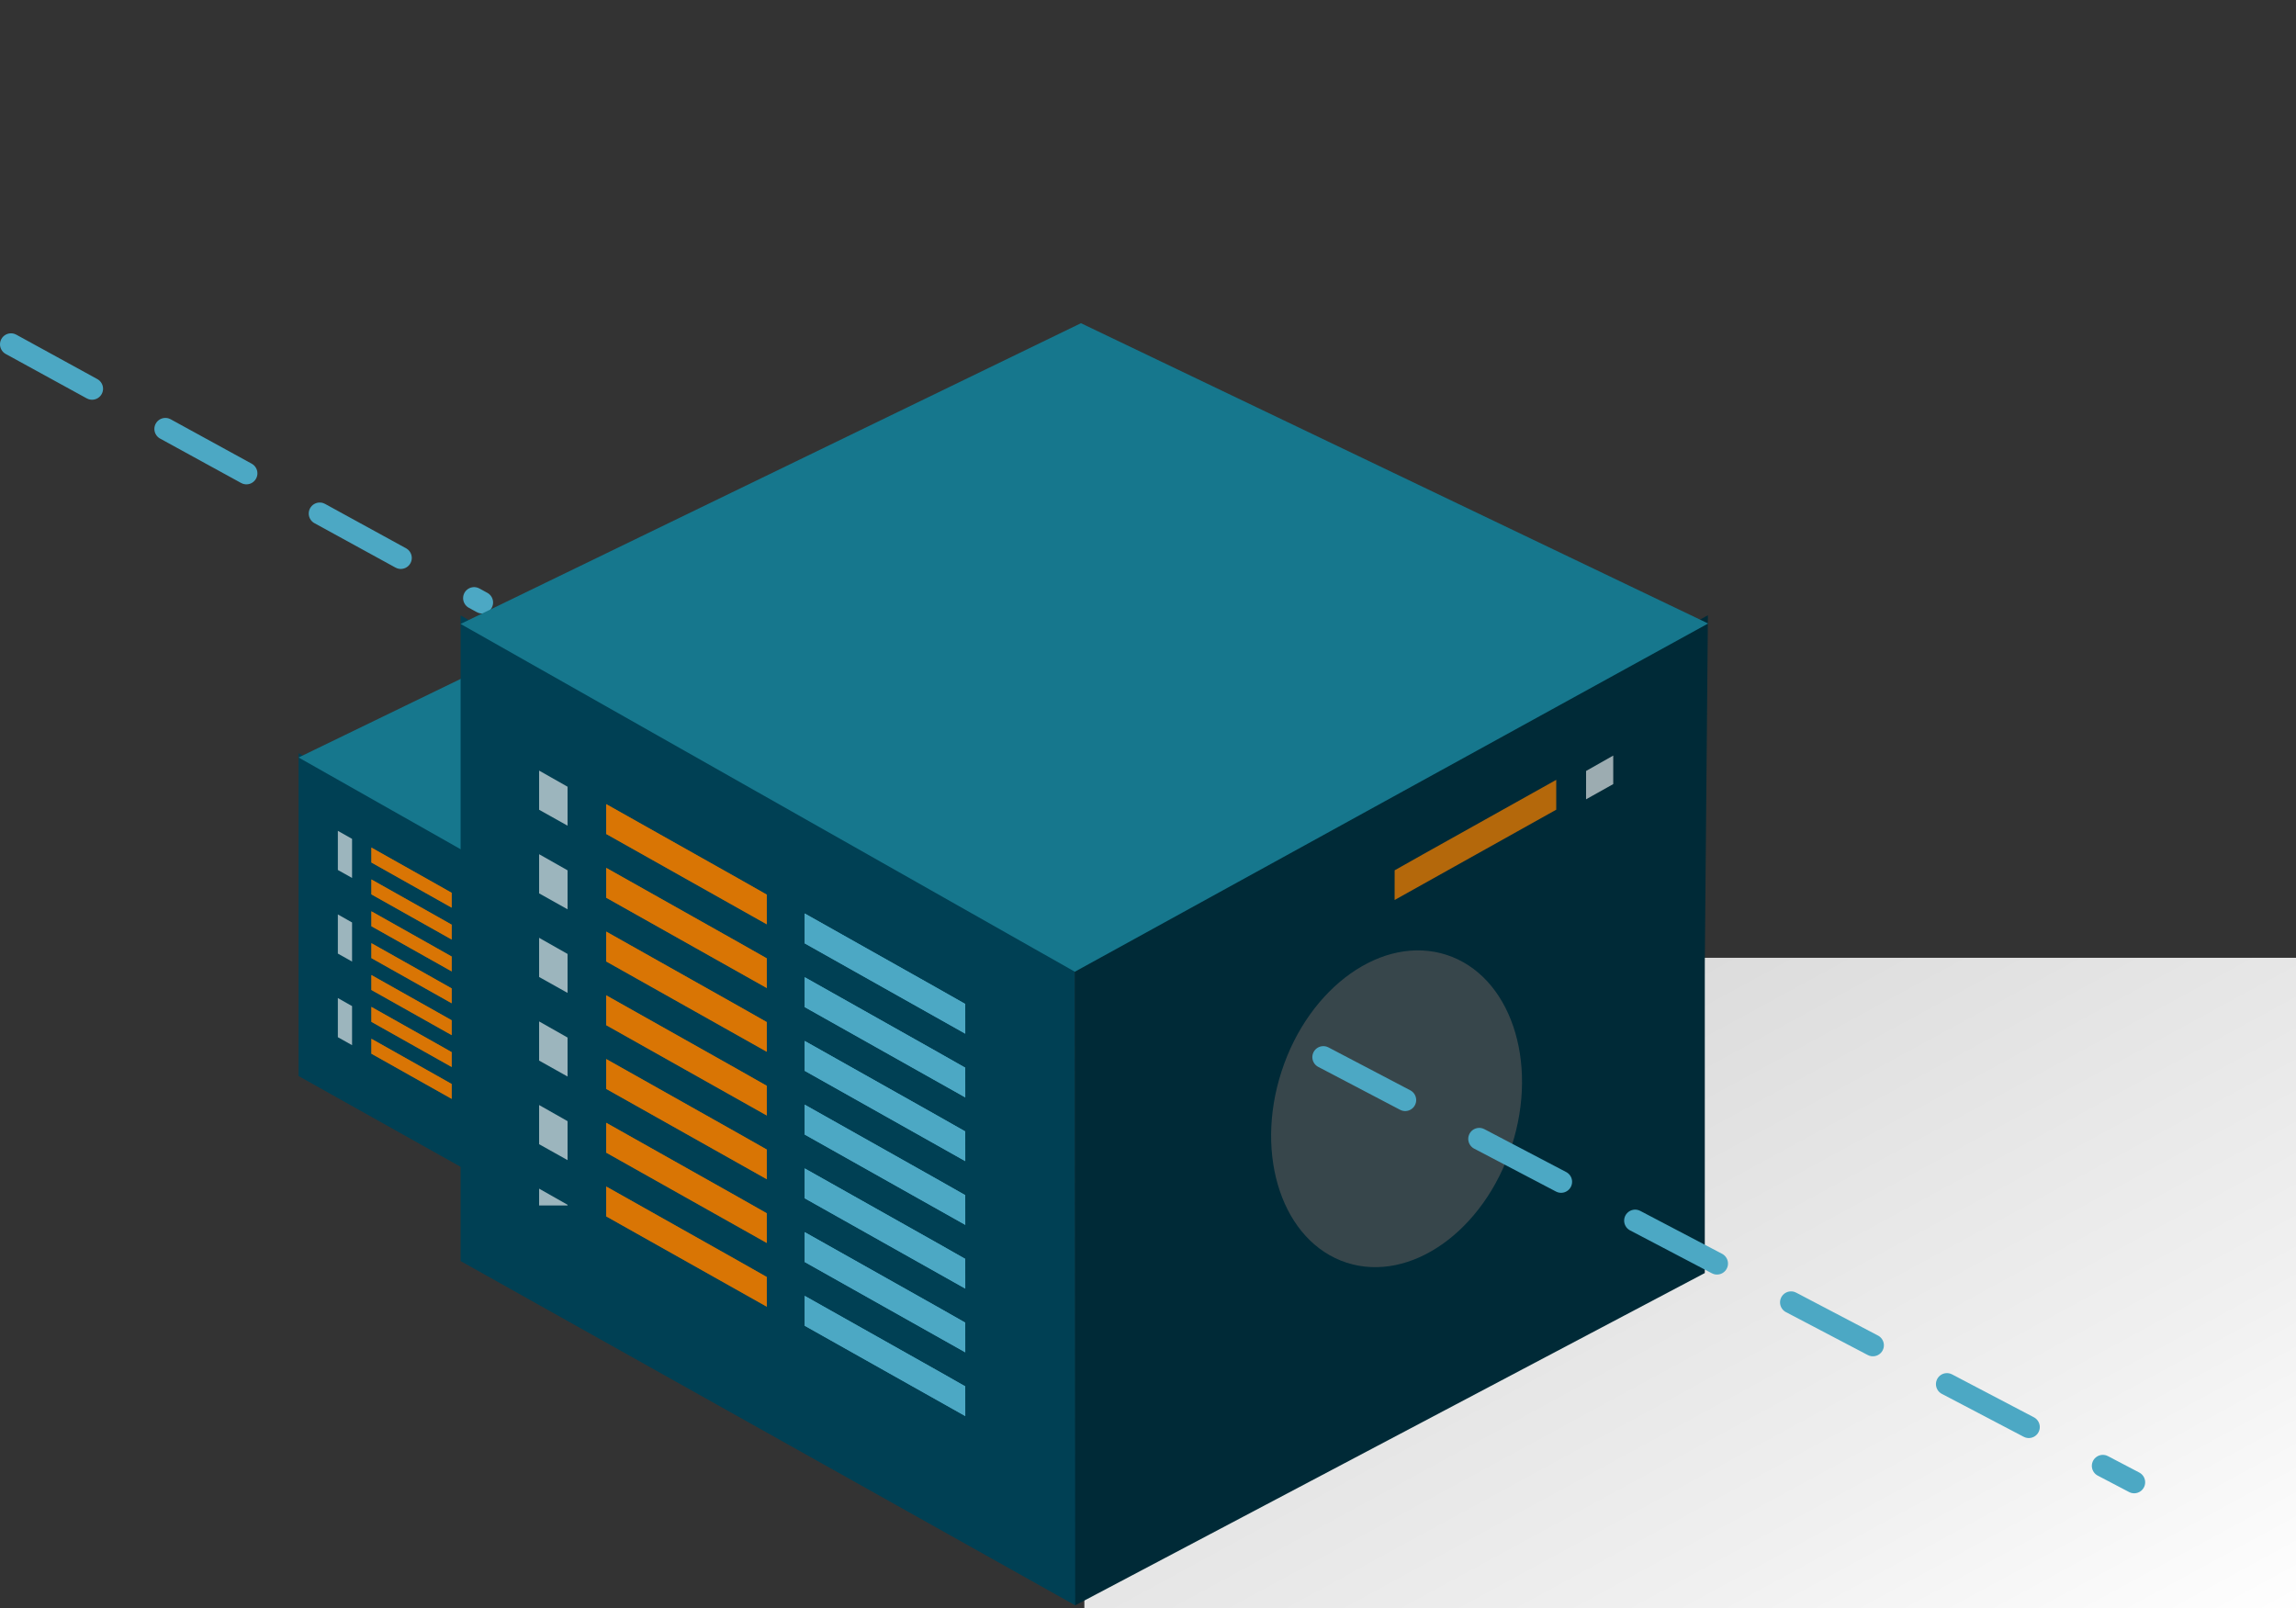 <svg xmlns="http://www.w3.org/2000/svg" xmlns:xlink="http://www.w3.org/1999/xlink" width="521.716" height="365.439" viewBox="0 0 521.716 365.439">
  <rect x="0" y="0" width="521.716" height="365.439" fill="#333333" stroke="none"/>
  <defs>
    <linearGradient id="linear-gradient" x1="0.638" y1="1.813" x2="-2.551" y2="-1.34" gradientUnits="objectBoundingBox">
      <stop offset="0" stop-color="#fff"/>
      <stop offset="0.065" stop-color="#fff"/>
      <stop offset="0.153" stop-color="#f0f0f0"/>
      <stop offset="1" stop-color="gray"/>
    </linearGradient>
    <clipPath id="clip-path">
      <rect width="3.231" height="50.412" fill="none"/>
    </clipPath>
    <clipPath id="clip-path-2">
      <rect width="6.462" height="98.823" fill="none"/>
    </clipPath>
  </defs>
  <g id="Group_29" data-name="Group 29" transform="translate(-698 -174.487)">
    <g id="Group_27" data-name="Group 27">
      <g id="Group_25" data-name="Group 25">
        <g id="Group_23" data-name="Group 23">
          <g id="server" transform="translate(-35 -66)">
            <path id="Path_24" data-name="Path 24" d="M926.5,196.92V344.706h275.317V196.92Z" transform="translate(52.899 261.22)" fill="url(#linear-gradient)"/>
            <path id="Path_23" data-name="Path 23" d="M0,0,74.843,41.023l32.2,17.647" transform="translate(735.5 318.731)" fill="none" stroke="#4ca8c4" stroke-linecap="round" stroke-width="5" stroke-dasharray="21 19"/>
            <g id="pc2" transform="translate(800.847 341.728)">
              <path id="Path_9" data-name="Path 9" d="M0,0" transform="translate(132.994 79.127)" fill="none"/>
              <path id="Path_8" data-name="Path 8" d="M0,0" transform="translate(69.028 113.641)" fill="rgba(2,90,117,0.79)"/>
              <path id="Path_5" data-name="Path 5" d="M922.288,274.615v0Z" transform="translate(-853.357 -92.007)" fill="rgba(2,90,117,0.79)"/>
              <path id="Path_6" data-name="Path 6" d="M847.264,130.63,783.2,234.052Z" transform="translate(-714.27 -51.443)" fill="rgba(2,90,117,0.79)"/>
              <path id="Path_10" data-name="Path 10" d="M783.2,281.538l64.1,34.2Z" transform="translate(-778.276 -133.017)" fill="rgba(2,90,117,0.79)"/>
              <path id="Path_12" data-name="Path 12" d="M154,0" transform="translate(-12.263 35.869)" fill="none"/>
              <path id="Path_13" data-name="Path 13" d="M154,0" transform="translate(-83.131 35.869)" fill="none"/>
              <path id="Path_14" data-name="Path 14" d="M0,74H0v73.362L69.867,186.5l-.072-72.943Z" transform="translate(0 -4.077)" fill="#004054"/>
              <g id="Group_1" data-name="Group 1" transform="translate(8.921 87.557)">
                <g id="Repeat_Grid_1" data-name="Repeat Grid 1" transform="translate(0)" clip-path="url(#clip-path)">
                  <g transform="translate(-856.886 -418.357)">
                    <path id="Path_17" data-name="Path 17" d="M0,74H0v8.9L8.477,87.65,8.469,78.8Z" transform="translate(856.886 344.357)" fill="rgba(255,255,255,0.61)"/>
                  </g>
                  <g transform="translate(-856.886 -399.357)">
                    <path id="Path_17-2" data-name="Path 17" d="M0,74H0v8.9L8.477,87.65,8.469,78.8Z" transform="translate(856.886 344.357)" fill="rgba(255,255,255,0.61)"/>
                  </g>
                  <g transform="translate(-856.886 -380.357)">
                    <path id="Path_17-3" data-name="Path 17" d="M0,74H0v8.9L8.477,87.65,8.469,78.8Z" transform="translate(856.886 344.357)" fill="rgba(255,255,255,0.61)"/>
                  </g>
                </g>
                <g id="Group_2" data-name="Group 2" transform="translate(7.622 3.811)">
                  <path id="Path_17-4" data-name="Path 17" d="M15.014,82.451,0,74v3.392L18.245,87.653l0-3.373Z" transform="translate(0 -74)" fill="rgba(228,121,0,0.79)"/>
                  <path id="Path_17-5" data-name="Path 17" d="M15.014,82.451,0,74v3.392L18.245,87.653l0-3.373Z" transform="translate(0 -66.759)" fill="rgba(228,121,0,0.79)"/>
                  <path id="Path_17-6" data-name="Path 17" d="M15.014,82.451,0,74v3.392L18.245,87.653l0-3.373Z" transform="translate(0 -59.518)" fill="rgba(228,121,0,0.79)"/>
                  <path id="Path_17-7" data-name="Path 17" d="M15.014,82.451,0,74v3.392L18.245,87.653l0-3.373Z" transform="translate(0 -52.276)" fill="rgba(228,121,0,0.79)"/>
                  <path id="Path_17-8" data-name="Path 17" d="M15.014,82.451,0,74v3.392L18.245,87.653l0-3.373Z" transform="translate(0 -45.035)" fill="rgba(228,121,0,0.79)"/>
                  <path id="Path_17-9" data-name="Path 17" d="M15.014,82.451,0,74v3.392L18.245,87.653l0-3.373Z" transform="translate(0 -37.794)" fill="rgba(228,121,0,0.79)"/>
                  <path id="Path_17-10" data-name="Path 17" d="M15.014,82.451,0,74v3.392L18.245,87.653l0-3.373Z" transform="translate(0 -30.553)" fill="rgba(228,121,0,0.79)"/>
                </g>
              </g>
              <g id="Group_2-2" data-name="Group 2" transform="translate(16.543 91.368)">
                <path id="Path_17-11" data-name="Path 17" d="M15.014,82.451,0,74v3.392L18.245,87.653l0-3.373Z" transform="translate(0 -74)" fill="rgba(228,121,0,0.79)"/>
                <path id="Path_17-12" data-name="Path 17" d="M15.014,82.451,0,74v3.392L18.245,87.653l0-3.373Z" transform="translate(0 -66.759)" fill="rgba(228,121,0,0.79)"/>
                <path id="Path_17-13" data-name="Path 17" d="M15.014,82.451,0,74v3.392L18.245,87.653l0-3.373Z" transform="translate(0 -59.518)" fill="rgba(228,121,0,0.79)"/>
                <path id="Path_17-14" data-name="Path 17" d="M15.014,82.451,0,74v3.392L18.245,87.653l0-3.373Z" transform="translate(0 -52.276)" fill="rgba(228,121,0,0.79)"/>
                <path id="Path_17-15" data-name="Path 17" d="M15.014,82.451,0,74v3.392L18.245,87.653l0-3.373Z" transform="translate(0 -45.035)" fill="rgba(228,121,0,0.79)"/>
                <path id="Path_17-16" data-name="Path 17" d="M15.014,82.451,0,74v3.392L18.245,87.653l0-3.373Z" transform="translate(0 -37.794)" fill="rgba(228,121,0,0.79)"/>
                <path id="Path_17-17" data-name="Path 17" d="M15.014,82.451,0,74v3.392L18.245,87.653l0-3.373Z" transform="translate(0 -30.553)" fill="rgba(228,121,0,0.79)"/>
              </g>
              <g id="Group_3" data-name="Group 3" transform="translate(39.092 103.793)">
                <path id="Path_17-18" data-name="Path 17" d="M15.014,82.451,0,74v3.392L18.245,87.653l0-3.373Z" transform="translate(0 -74)" fill="#4ca8c4"/>
                <path id="Path_17-19" data-name="Path 17" d="M15.014,82.451,0,74v3.392L18.245,87.653l0-3.373Z" transform="translate(0 -66.759)" fill="#4ca8c4"/>
                <path id="Path_17-20" data-name="Path 17" d="M15.014,82.451,0,74v3.392L18.245,87.653l0-3.373Z" transform="translate(0 -59.518)" fill="#4ca8c4"/>
                <path id="Path_17-21" data-name="Path 17" d="M15.014,82.451,0,74v3.392L18.245,87.653l0-3.373Z" transform="translate(0 -52.276)" fill="#4ca8c4"/>
                <path id="Path_17-22" data-name="Path 17" d="M15.014,82.451,0,74v3.392L18.245,87.653l0-3.373Z" transform="translate(0 -45.035)" fill="#4ca8c4"/>
                <path id="Path_17-23" data-name="Path 17" d="M15.014,82.451,0,74v3.392L18.245,87.653l0-3.373Z" transform="translate(0 -37.794)" fill="#4ca8c4"/>
                <path id="Path_17-24" data-name="Path 17" d="M15.014,82.451,0,74v3.392L18.245,87.653l0-3.373Z" transform="translate(0 -30.553)" fill="#4ca8c4"/>
              </g>
              <path id="Path_15" data-name="Path 15" d="M151.739,232.906l-.072-72.943Z" transform="translate(-81.872 -50.481)" fill="rgba(2,90,117,0.79)"/>
              <path id="Path_16" data-name="Path 16" d="M71.743,72.013l-.353,39.481v35.258L-.145,184.513-.188,111.6Z" transform="translate(69.969 -2.105)" fill="#025a75"/>
              <path id="Path_11" data-name="Path 11" d="M0,74" transform="translate(141.737 -4.077)" fill="none"/>
              <path id="Path_17-25" data-name="Path 17" d="M3.252,82.451,18.363,74v3.392L0,87.653,0,84.28Z" transform="translate(106.117 14.607)" fill="rgba(228,121,0,0.79)"/>
              <path id="Path_17-26" data-name="Path 17" d="M3.086,74h0v3.241L0,78.97l0-3.222Z" transform="translate(127.869 11.849)" fill="rgba(255,255,255,0.61)"/>
              <path id="Path_20" data-name="Path 20" d="M13.742,0c7.589,0,13.742,8.232,13.742,18.386S21.331,36.772,13.742,36.772,0,28.54,0,18.386,6.152,0,13.742,0Z" transform="matrix(0.951, 0.309, -0.309, 0.951, 98.953, 104.25)" fill="rgba(0,0,0,0.61)"/>
              <path id="Path_3" data-name="Path 3" d="M25.676,26.258,100.188,0,86.619,46.723,77.288,78.855,0,100.259Z" transform="translate(70.894 0) rotate(45)" fill="#16778d"/>
            </g>
            <g id="pc2-2" data-name="pc2" transform="translate(837.661 240.487)">
              <path id="Path_9-2" data-name="Path 9" d="M0,0" transform="translate(265.988 158.254)" fill="none"/>
              <path id="Path_8-2" data-name="Path 8" d="M0,0" transform="translate(138.056 227.282)" fill="rgba(2,90,117,0.79)"/>
              <path id="Path_5-2" data-name="Path 5" d="M922.288,343.456v0Z" transform="translate(-784.427 21.76)" fill="rgba(2,90,117,0.79)"/>
              <path id="Path_6-2" data-name="Path 6" d="M911.327,130.63,783.2,337.473Z" transform="translate(-645.339 27.743)" fill="rgba(2,90,117,0.79)"/>
              <path id="Path_10-2" data-name="Path 10" d="M783.2,281.538l128.208,68.4Z" transform="translate(-773.352 15.504)" fill="rgba(2,90,117,0.79)"/>
              <path id="Path_12-2" data-name="Path 12" d="M154,0" transform="translate(129.475 71.738)" fill="none"/>
              <path id="Path_13-2" data-name="Path 13" d="M154,0" transform="translate(-12.263 71.738)" fill="none"/>
              <path id="Path_14-2" data-name="Path 14" d="M0,74H0V220.723L139.735,299l-.145-145.886Z" transform="translate(0 65.846)" fill="#004054"/>
              <g id="Group_1-2" data-name="Group 1" transform="translate(17.842 175.114)">
                <g id="Repeat_Grid_1-2" data-name="Repeat Grid 1" transform="translate(0)" clip-path="url(#clip-path-2)">
                  <g transform="translate(-856.886 -418.357)">
                    <path id="Path_17-27" data-name="Path 17" d="M0,74H0v8.9L8.477,87.65,8.469,78.8Z" transform="translate(856.886 344.357)" fill="rgba(255,255,255,0.61)"/>
                  </g>
                  <g transform="translate(-856.886 -399.357)">
                    <path id="Path_17-28" data-name="Path 17" d="M0,74H0v8.9L8.477,87.65,8.469,78.8Z" transform="translate(856.886 344.357)" fill="rgba(255,255,255,0.61)"/>
                  </g>
                  <g transform="translate(-856.886 -380.357)">
                    <path id="Path_17-29" data-name="Path 17" d="M0,74H0v8.9L8.477,87.65,8.469,78.8Z" transform="translate(856.886 344.357)" fill="rgba(255,255,255,0.61)"/>
                  </g>
                  <g transform="translate(-856.886 -361.357)">
                    <path id="Path_17-30" data-name="Path 17" d="M0,74H0v8.9L8.477,87.65,8.469,78.8Z" transform="translate(856.886 344.357)" fill="rgba(255,255,255,0.61)"/>
                  </g>
                  <g transform="translate(-856.886 -342.357)">
                    <path id="Path_17-31" data-name="Path 17" d="M0,74H0v8.9L8.477,87.65,8.469,78.8Z" transform="translate(856.886 344.357)" fill="rgba(255,255,255,0.61)"/>
                  </g>
                  <g transform="translate(-856.886 -323.357)">
                    <path id="Path_17-32" data-name="Path 17" d="M0,74H0v8.9L8.477,87.65,8.469,78.8Z" transform="translate(856.886 344.357)" fill="rgba(255,255,255,0.61)"/>
                  </g>
                </g>
                <g id="Group_2-3" data-name="Group 2" transform="translate(15.245 7.622)">
                  <path id="Path_17-33" data-name="Path 17" d="M30.029,90.9,0,74v6.785l36.49,20.522-.007-6.746Z" transform="translate(0 -74)" fill="rgba(228,121,0,0.79)"/>
                  <path id="Path_17-34" data-name="Path 17" d="M30.029,90.9,0,74v6.785l36.49,20.522-.007-6.746Z" transform="translate(0 -59.518)" fill="rgba(228,121,0,0.79)"/>
                  <path id="Path_17-35" data-name="Path 17" d="M30.029,90.9,0,74v6.785l36.49,20.522-.007-6.746Z" transform="translate(0 -45.035)" fill="rgba(228,121,0,0.79)"/>
                  <path id="Path_17-36" data-name="Path 17" d="M30.029,90.9,0,74v6.785l36.49,20.522-.007-6.746Z" transform="translate(0 -30.553)" fill="rgba(228,121,0,0.79)"/>
                  <path id="Path_17-37" data-name="Path 17" d="M30.029,90.9,0,74v6.785l36.49,20.522-.007-6.746Z" transform="translate(0 -16.071)" fill="rgba(228,121,0,0.79)"/>
                  <path id="Path_17-38" data-name="Path 17" d="M30.029,90.9,0,74v6.785l36.49,20.522-.007-6.746Z" transform="translate(0 -1.588)" fill="rgba(228,121,0,0.79)"/>
                  <path id="Path_17-39" data-name="Path 17" d="M30.029,90.9,0,74v6.785l36.49,20.522-.007-6.746Z" transform="translate(0 12.894)" fill="rgba(228,121,0,0.79)"/>
                </g>
                <g id="Group_3-2" data-name="Group 3" transform="translate(60.343 32.472)">
                  <path id="Path_17-40" data-name="Path 17" d="M30.029,90.9,0,74v6.785l36.49,20.522-.007-6.746Z" transform="translate(0 -74)" fill="#4ca8c4"/>
                  <path id="Path_17-41" data-name="Path 17" d="M30.029,90.9,0,74v6.785l36.49,20.522-.007-6.746Z" transform="translate(0 -59.518)" fill="#4ca8c4"/>
                  <path id="Path_17-42" data-name="Path 17" d="M30.029,90.9,0,74v6.785l36.49,20.522-.007-6.746Z" transform="translate(0 -45.035)" fill="#4ca8c4"/>
                  <path id="Path_17-43" data-name="Path 17" d="M30.029,90.9,0,74v6.785l36.49,20.522-.007-6.746Z" transform="translate(0 -30.553)" fill="#4ca8c4"/>
                  <path id="Path_17-44" data-name="Path 17" d="M30.029,90.9,0,74v6.785l36.49,20.522-.007-6.746Z" transform="translate(0 -16.071)" fill="#4ca8c4"/>
                  <path id="Path_17-45" data-name="Path 17" d="M30.029,90.9,0,74v6.785l36.49,20.522-.007-6.746Z" transform="translate(0 -1.588)" fill="#4ca8c4"/>
                  <path id="Path_17-46" data-name="Path 17" d="M30.029,90.9,0,74v6.785l36.49,20.522-.007-6.746Z" transform="translate(0 12.894)" fill="#4ca8c4"/>
                </g>
              </g>
              <g id="Group_2-4" data-name="Group 2" transform="translate(33.087 182.736)">
                <path id="Path_17-47" data-name="Path 17" d="M30.029,90.9,0,74v6.785l36.49,20.522-.007-6.746Z" transform="translate(0 -74)" fill="rgba(228,121,0,0.79)"/>
                <path id="Path_17-48" data-name="Path 17" d="M30.029,90.9,0,74v6.785l36.49,20.522-.007-6.746Z" transform="translate(0 -59.518)" fill="rgba(228,121,0,0.79)"/>
                <path id="Path_17-49" data-name="Path 17" d="M30.029,90.9,0,74v6.785l36.49,20.522-.007-6.746Z" transform="translate(0 -45.035)" fill="rgba(228,121,0,0.79)"/>
                <path id="Path_17-50" data-name="Path 17" d="M30.029,90.9,0,74v6.785l36.49,20.522-.007-6.746Z" transform="translate(0 -30.553)" fill="rgba(228,121,0,0.79)"/>
                <path id="Path_17-51" data-name="Path 17" d="M30.029,90.9,0,74v6.785l36.49,20.522-.007-6.746Z" transform="translate(0 -16.071)" fill="rgba(228,121,0,0.79)"/>
                <path id="Path_17-52" data-name="Path 17" d="M30.029,90.9,0,74v6.785l36.49,20.522-.007-6.746Z" transform="translate(0 -1.588)" fill="rgba(228,121,0,0.79)"/>
                <path id="Path_17-53" data-name="Path 17" d="M30.029,90.9,0,74v6.785l36.49,20.522-.007-6.746Z" transform="translate(0 12.894)" fill="rgba(228,121,0,0.79)"/>
              </g>
              <g id="Group_3-3" data-name="Group 3" transform="translate(78.185 207.586)">
                <path id="Path_17-54" data-name="Path 17" d="M30.029,90.9,0,74v6.785l36.49,20.522-.007-6.746Z" transform="translate(0 -74)" fill="#4ca8c4"/>
                <path id="Path_17-55" data-name="Path 17" d="M30.029,90.9,0,74v6.785l36.49,20.522-.007-6.746Z" transform="translate(0 -59.518)" fill="#4ca8c4"/>
                <path id="Path_17-56" data-name="Path 17" d="M30.029,90.9,0,74v6.785l36.49,20.522-.007-6.746Z" transform="translate(0 -45.035)" fill="#4ca8c4"/>
                <path id="Path_17-57" data-name="Path 17" d="M30.029,90.9,0,74v6.785l36.49,20.522-.007-6.746Z" transform="translate(0 -30.553)" fill="#4ca8c4"/>
                <path id="Path_17-58" data-name="Path 17" d="M30.029,90.9,0,74v6.785l36.49,20.522-.007-6.746Z" transform="translate(0 -16.071)" fill="#4ca8c4"/>
                <path id="Path_17-59" data-name="Path 17" d="M30.029,90.9,0,74v6.785l36.49,20.522-.007-6.746Z" transform="translate(0 -1.588)" fill="#4ca8c4"/>
                <path id="Path_17-60" data-name="Path 17" d="M30.029,90.9,0,74v6.785l36.49,20.522-.007-6.746Z" transform="translate(0 12.894)" fill="#4ca8c4"/>
              </g>
              <path id="Path_15-2" data-name="Path 15" d="M151.811,305.849l-.145-145.886Z" transform="translate(-12.077 59.001)" fill="rgba(2,90,117,0.79)"/>
              <path id="Path_16-2" data-name="Path 16" d="M143.673,72.013l-.707,78.962v70.517L-.1,297.012-.188,151.179Z" transform="translate(139.75 67.803)" fill="#002a37"/>
              <path id="Path_11-2" data-name="Path 11" d="M0,74" transform="translate(283.475 65.846)" fill="none"/>
              <path id="Path_17-61" data-name="Path 17" d="M6.5,90.9,36.726,74v6.785L0,101.307l.007-6.746Z" transform="translate(212.235 103.214)" fill="rgba(228,121,0,0.79)"/>
              <path id="Path_17-62" data-name="Path 17" d="M6.173,74h0v6.481L0,83.939l.006-6.444Z" transform="translate(255.738 97.699)" fill="rgba(255,255,255,0.61)"/>
              <path id="Path_20-2" data-name="Path 20" d="M27.484,0C42.663,0,54.968,16.463,54.968,36.772s-12.3,36.772-27.484,36.772S0,57.081,0,36.772,12.3,0,27.484,0Z" transform="matrix(0.951, 0.309, -0.309, 0.951, 197.906, 208.499)" fill="rgba(90,89,89,0.61)"/>
              <path id="Path_3-2" data-name="Path 3" d="M51.353,52.517,200.375,0,173.239,93.447,154.577,157.71,0,200.519Z" transform="translate(141.788 0) rotate(45)" fill="#16778d"/>
            </g>
            <path id="Path_21" data-name="Path 21" d="M0,0,128.822,67.553,174.641,91.58l9.6,5.032" transform="translate(1033.701 480.716)" fill="none" stroke="#4ca8c4" stroke-linecap="round" stroke-width="5" stroke-dasharray="21 19"/>
          </g>
        </g>
      </g>
    </g>
  </g>
</svg>
